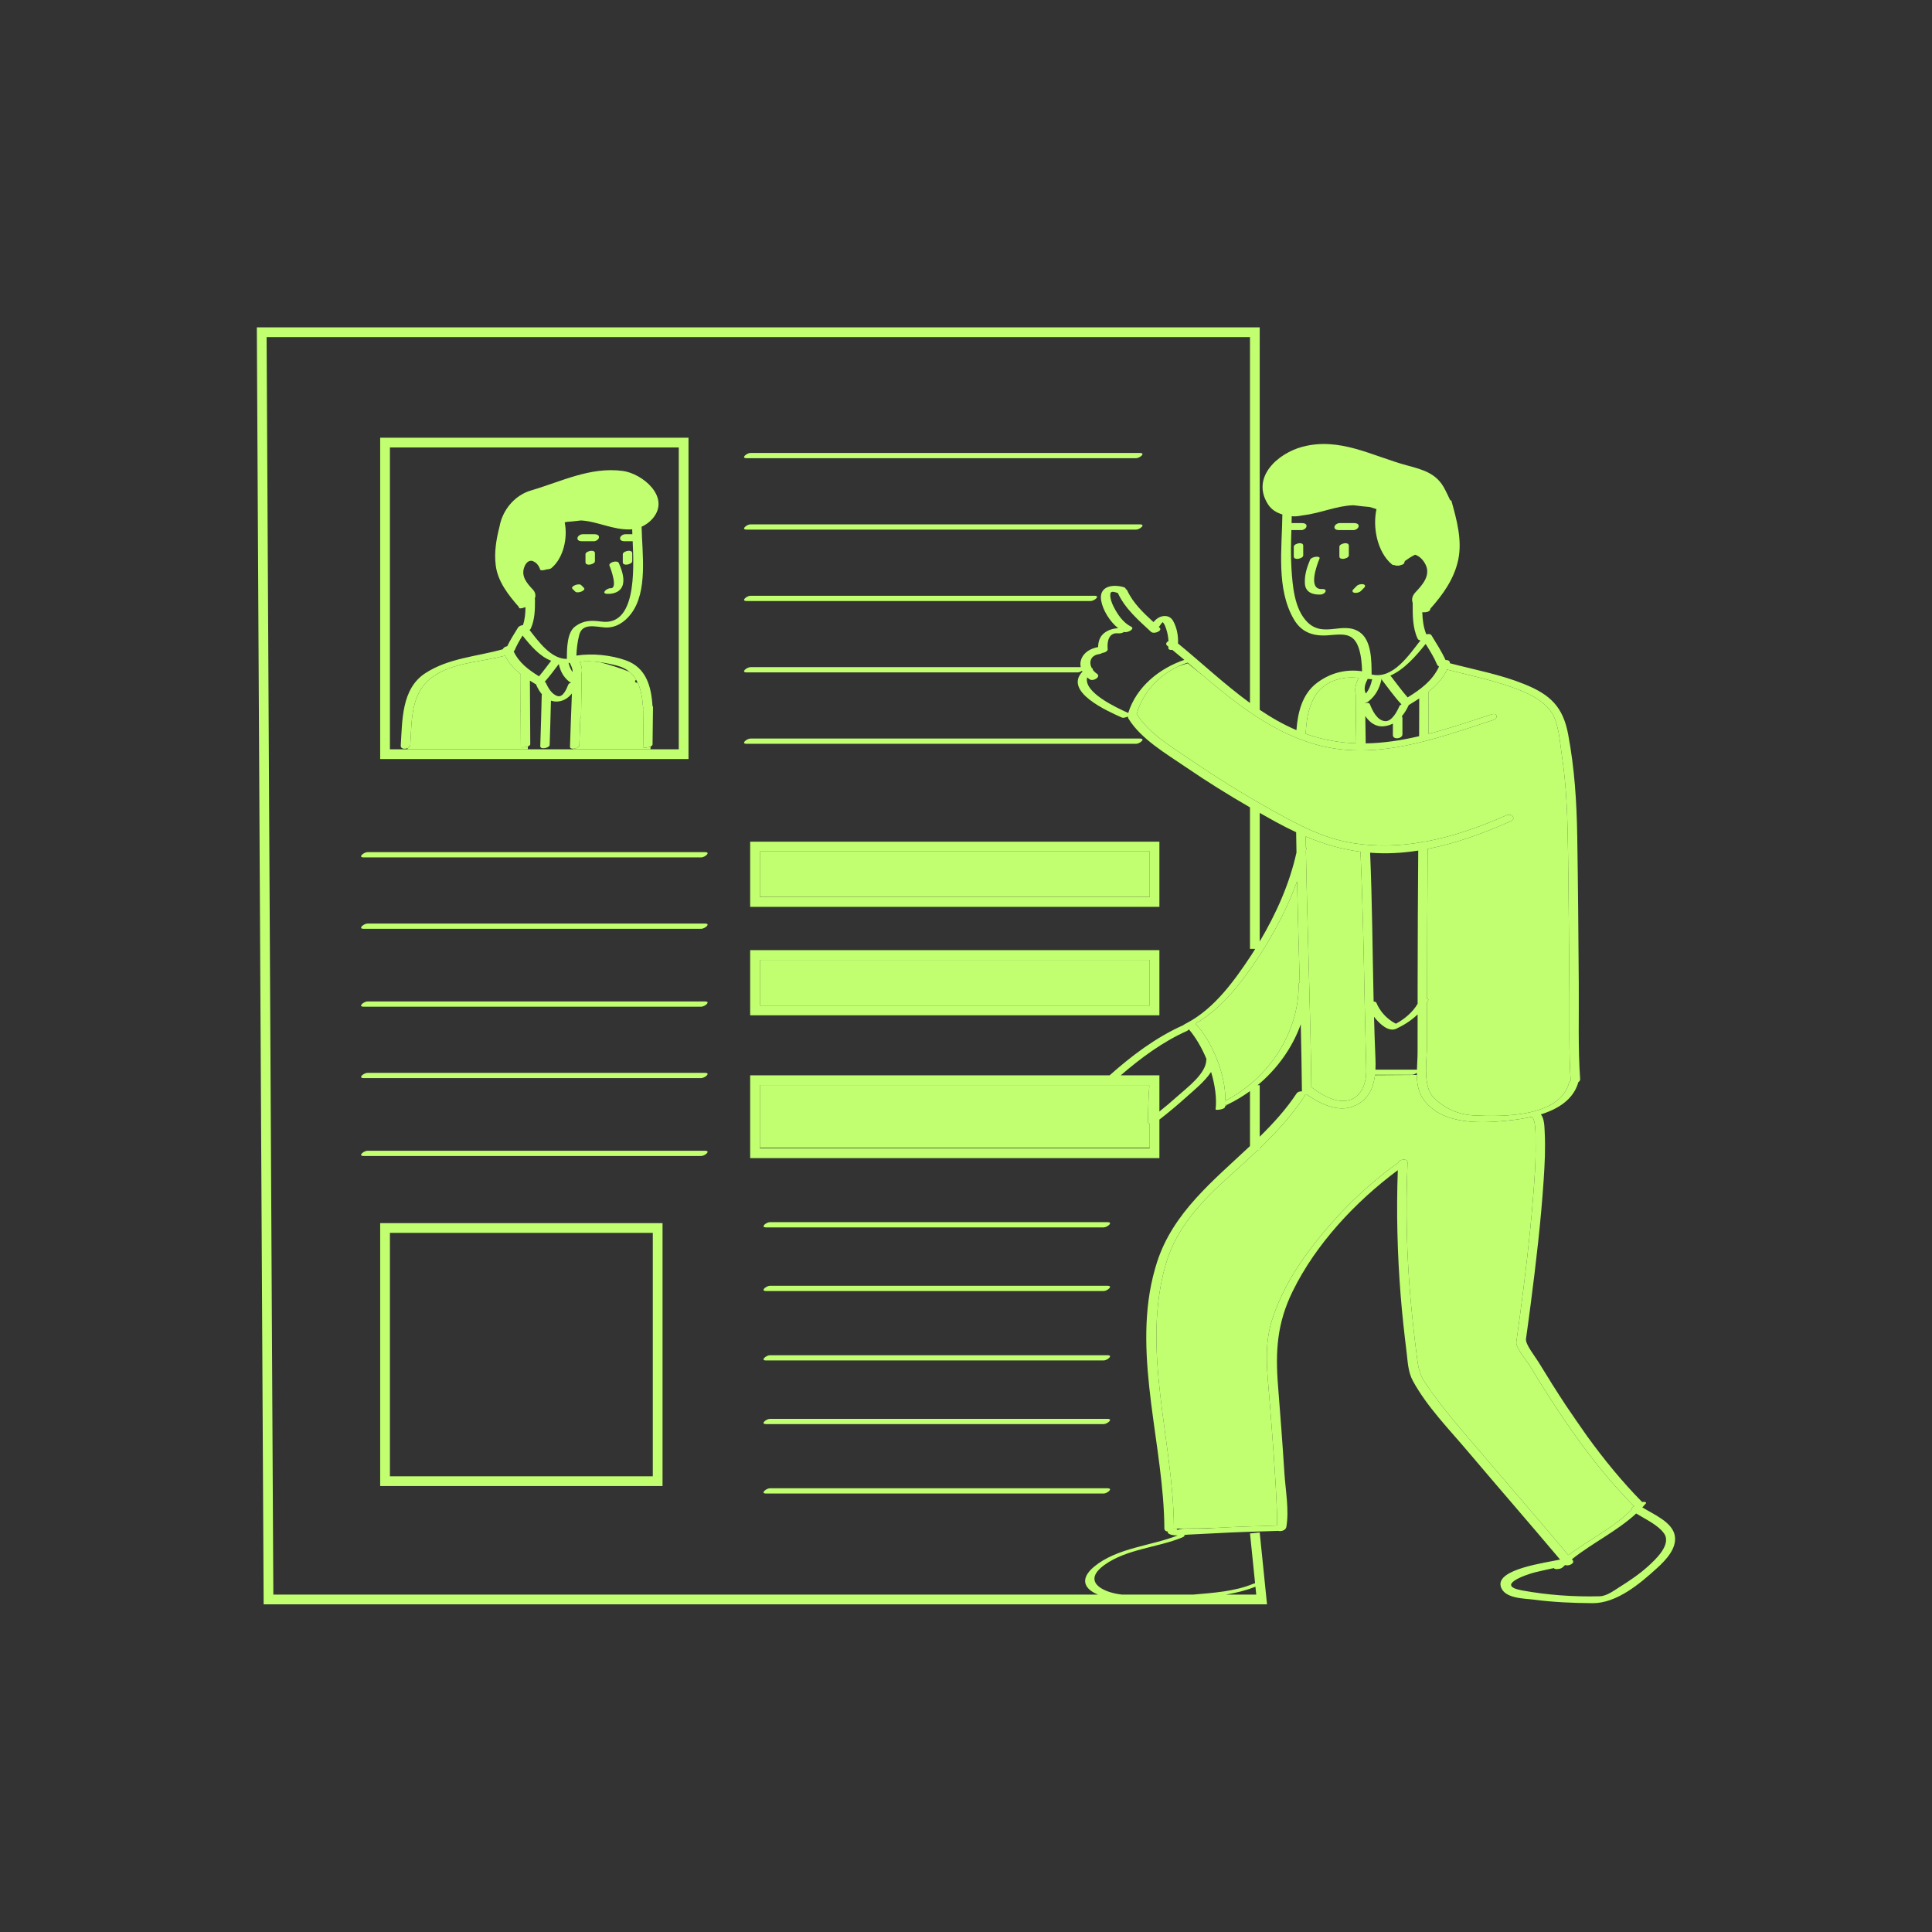 <?xml version="1.0" standalone="no"?>
<svg version="1.1" id="Layer_1" xmlns="http://www.w3.org/2000/svg" xmlns:xlink="http://www.w3.org/1999/xlink" x="0px" y="0px" width="595.28px" height="595.28px" viewBox="0 0 595.28 595.28" enable-background="new 0 0 595.28 595.28" xml:space="preserve">
<rect x="0" y="0" width="595.28" height="595.28" fill="#333333" stroke="none"/>
<path id="color_x5F_2" fill="#c1ff70" d="M234.14,262.331h120.09v14.041H234.14V262.331z M234.14,309.831h120.09v-14.086H234.14
	V309.831z M353.685,345.53c0.112-3.635,0.121-7.304,0.437-10.927c0.009-0.101-0.045-0.19-0.143-0.272H234.14v19.322h120.09v-7.431
	C353.906,346.134,353.672,345.929,353.685,345.53z M198.162,230.165c0.046-3.885,0.093-7.77,0.143-11.654
	c0.001-0.066,0.025-0.129,0.058-0.189c-0.141-0.146-0.237-0.336-0.253-0.583c-0.166-2.651-0.611-5.257-1.654-7.441
	c-0.091,0.015-0.183,0.028-0.273,0.042c-0.517,0.078-0.737-0.709-0.218-0.789c0.03-0.005,0.061-0.01,0.091-0.014
	c-0.549-0.957-1.23-1.816-2.086-2.533c-2.83-1.172-6.553-2.299-9.251-2.989c-2.038-0.268-4.1-0.351-6.067-0.128
	c0.54,1.2,0.813,2.467,0.543,3.617c-0.002,0.95-0.015,1.898-0.021,2.848c0.025,0.064,0.042,0.134,0.038,0.215
	c-0.019,0.419-0.032,0.838-0.049,1.257c-0.029,3.032-0.07,6.063-0.128,9.095c-0.003,0.168-0.096,0.32-0.241,0.454
	c-0.098,2.776-0.191,5.553-0.284,8.329c-0.018,0.546-1.13,0.993-1.969,0.992v0.18h23.889l0.01-0.861
	C199.585,230.396,198.157,230.499,198.162,230.165z M160.485,230.085c-0.016-3.618-0.041-7.236-0.06-10.854
	c-0.063-0.036-0.104-0.081-0.104-0.14c-0.018-3.715-0.031-7.429-0.033-11.143c0-0.096,0.04-0.184,0.102-0.269
	c-1.952-1.547-3.616-3.345-4.779-5.653c-6.3,1.69-13.769,2-19.665,4.938c-0.766,0.403-1.511,0.839-2.229,1.308
	c-0.244,0.166-0.493,0.323-0.729,0.503c-6.544,4.969-6.084,13.329-6.574,20.743c-0.03,0.448-0.381,0.788-0.829,0.988
	c-0.006,0.122-0.013,0.243-0.019,0.366h37.07v-0.889C161.778,230.321,160.486,230.405,160.485,230.085z M488.975,442.45
	l-6.514-9.441C484.567,436.198,486.733,439.353,488.975,442.45z M503.292,463.93c-12.582-12.753-22.767-27.954-32.012-43.235
	c-0.886-1.465-4.33-5.44-4.076-7.205c0.371-2.582,0.724-5.168,1.067-7.754c1.599-12.016,3.067-24.064,4.046-36.148
	c0.472-5.816,0.94-11.684,0.818-17.523c-0.022-1.063,0.239-7.322-1.244-7.936c-2.187,0.498-4.367,0.818-6.348,1.039
	c-8.496,0.943-20.476,1.683-26.537-5.859c-1.938-2.412-2.411-5.191-2.448-8.098l-12.912,0.078c-0.547,4.439-2.427,8.279-7.401,9.832
	c-4.646,1.451-9.958-1.308-13.714-3.957c-0.125,0.025-0.249,0.043-0.37,0.055c-0.019,0.164-0.085,0.346-0.219,0.549
	c-3.963,5.994-8.72,11.16-13.803,16.052v0.511h-0.542c-2.839,2.71-5.768,5.346-8.719,7.992
	c-8.393,7.528-16.332,15.779-19.596,26.885c-7.84,26.676,2.271,54.543,2.415,81.512c0.001,0.088-0.015,0.172-0.038,0.252
	c0.268-0.027,0.518-0.021,0.715,0.025l3.209-0.061c1.076-0.057,2.313-0.068,3.453-0.065l5.478-0.103
	c3.43-0.18,6.859-0.345,10.293-0.453c2.896-0.082,5.793-0.177,8.688-0.277c0.06-1.311,0.003-2.631-0.044-3.938
	c-0.422-11.643-1.391-23.274-2.298-34.887c-0.655-8.379-1.831-16.472,0.822-24.633c2.267-6.975,5.793-13.486,10.071-19.432
	c7.924-11.013,17.685-20.987,28.746-28.883c0.314-1.117,2.958-1.457,2.897-0.055c-0.626,14.473-0.292,28.97,1.049,43.396
	c0.519,5.571,1.138,11.131,1.86,16.68c0.399,3.072,0.752,5.114,2.471,7.693c5.28,7.921,11.715,15.128,17.878,22.359
	c8.76,10.277,17.6,20.486,26.301,30.814c6.413-4.801,13.851-8.35,19.477-14.027c-0.056-0.379,0.273-0.761,0.736-1.02
	c0.008-0.016,0.017-0.035,0.023-0.05C503.412,464.022,503.345,463.983,503.292,463.93z M377.453,340.891
	c0.246-0.177,0.525-0.378,0.835-0.603c-0.207,0.082-0.496,0.137-0.803,0.158C377.474,340.594,377.469,340.745,377.453,340.891z
	 M366.617,233.958c8.082,5.535,16.431,10.705,24.978,15.491c8.114,4.544,16.304,8.989,25.643,10.391
	c6.967,1.046,13.807,0.818,20.514-0.284c0.394-0.178,0.873-0.265,1.282-0.223c8.611-1.563,17-4.541,25.146-8.148
	c1.528-0.678,3.127,1.039,1.318,1.84c-8.146,3.607-16.762,6.811-25.603,8.541c-0.123,15.4-0.165,30.803-0.183,46.203
	c0.307,0.053,0.481,0.181,0.371,0.401c-0.112,0.226-0.249,0.433-0.372,0.651c-0.005,4.336-0.018,8.672-0.019,13.009
	c-0.001,2.501-0.431,6.063-0.267,9.362c0.138,2.75,0.688,5.318,2.258,6.928c3.319,3.401,7.692,5.326,12.442,5.563
	c2.208,0.11,5.01,0.203,8.007,0.104c3.305-0.108,6.845-0.452,10.09-1.265c0.343-0.086,0.682-0.176,1.017-0.272
	c4.917-1.415,8.985-4.015,10.221-8.675c0.062-0.231,0.247-0.43,0.491-0.591c-0.595-8.828-0.315-17.78-0.39-26.62
	c-0.124-14.592-0.215-29.184-0.427-43.773c-0.148-10.178-0.391-19.987-1.93-30.048c-0.636-4.153-0.901-10.202-3.589-13.669
	c-2.275-2.936-5.684-4.744-9.075-6.115c-7.203-2.911-14.797-4.443-22.291-6.362c-0.139,0.012-0.277,0.026-0.418,0.05
	c-1.381,2.699-3.356,4.822-5.645,6.656c-0.002,4.338-0.019,8.676-0.037,13.014c6.509-1.693,12.971-3.895,19.433-6.008
	c1.753-0.572,2.189,1.188,0.469,1.75c-17.601,5.754-36.47,12.861-55.119,7.391c-13.132-3.853-23.823-12.293-34.18-21.01
	c-2.808-2.248-4.781-3.865-4.781-3.865s-1.213,0.338-2.901,0.928c-6.005,2.807-10.938,8.028-12.746,14.448
	c-0.019,0.065-0.059,0.126-0.107,0.187c0.033,0.039,0.068,0.075,0.097,0.121C353.86,225.907,361.119,230.194,366.617,233.958z
	 M400.142,303.19c-0.002-0.203,0.124-0.383,0.319-0.539c-0.279-10.365-0.578-20.731-0.814-31.099
	c-2.839,7.96-6.857,15.501-11.406,22.614c-5.207,7.887-11.488,16.46-19.937,21.21c5.279,5.55,9.407,15.849,9.253,23.784
	C390.835,332.304,400.265,318.319,400.142,303.19z M417.886,229.02c-0.091-5.058-0.162-10.116-0.172-15.175
	c0-0.002,0.001-0.004,0.001-0.005c-0.417-1.564,0.088-3.349,0.913-4.94c-5.133-0.719-10.97,1.074-13.636,5.881
	c-1.886,3.398-2.449,7.035-2.669,10.868c-0.009,0.146-0.058,0.28-0.131,0.403c0.914,0.328,1.835,0.642,2.771,0.916
	C409.319,228.245,413.623,228.873,417.886,229.02z M404.215,335.089c2.58,1.885,5.709,3.893,8.999,4.112
	c5.007,0.335,7.292-3.646,7.689-7.897c0.053-0.565,0.075-1.135,0.063-1.701c-0.149-7.068-0.364-14.135-0.5-21.205
	c-0.292-15.325-0.598-30.651-1.272-45.965c-6.002-0.779-11.523-2.433-16.901-4.707c0.018,1.111,0.038,2.223,0.057,3.334
	c0.142,0.078,0.214,0.197,0.179,0.365c-0.05,0.236-0.108,0.472-0.16,0.707c0.441,24.277,1.413,48.541,1.663,72.82
	c0,0.012,0,0.023,0,0.035C404.096,335.017,404.158,335.048,404.215,335.089z"></path>
<path id="color_x5F_1" d="M190.69,173.507c0.796,1.896,1.719,4.344,1.266,6.436c-0.5,2.31-2.738,3.144-4.909,3.027
	c-1.963-0.106-0.053-1.792,1.104-1.73c2.282,0.123,0.079-5.912-0.359-6.955C187.385,173.315,190.242,172.44,190.69,173.507z
	 M182.025,169.714c-0.473,0.051-1.628,0.4-1.628,1.053c0,0.82,0,1.642,0,2.463c0,0.676,0.728,0.799,1.283,0.74
	c0.473-0.051,1.628-0.4,1.628-1.053c0-0.82,0-1.642,0-2.463C183.308,169.778,182.581,169.655,182.025,169.714z M193.52,169.714
	c-0.473,0.051-1.628,0.4-1.628,1.053c0,0.82,0,1.642,0,2.463c0,0.676,0.728,0.799,1.283,0.74c0.473-0.051,1.628-0.4,1.628-1.053
	c0-0.82,0-1.642,0-2.463C194.802,169.778,194.075,169.655,193.52,169.714z M183.208,164.606c-1.231,0-2.463,0-3.694,0
	c-0.642,0-1.514,0.487-1.593,1.184c-0.087,0.764,0.767,0.973,1.345,0.973c1.231,0,2.463,0,3.694,0c0.642,0,1.514-0.487,1.593-1.184
	C184.64,164.815,183.786,164.606,183.208,164.606z M179.091,180.301c-0.738-0.737-3.483,0.353-2.688,1.146
	c0.274,0.273,0.548,0.546,0.821,0.82c0.737,0.737,3.483-0.351,2.688-1.146C179.639,180.848,179.365,180.574,179.091,180.301z
	 M123.474,229.727c0.512-7.741,0.185-17.522,7.581-22.313c7.237-4.688,15.788-5.098,23.877-7.368
	c0.141-0.479,0.729-0.829,1.351-0.929c0.937-1.959,2.136-3.787,3.259-5.643c0.323-0.535,0.958-0.816,1.58-0.85
	c0.621-1.77,0.76-3.674,0.789-5.562c-1.013,0.39-2.153,0.65-2.034-0.044c-3.21-3.635-6.497-7.814-7.131-12.787
	c-0.521-4.086,0.158-8.021,1.151-11.942c0.141-0.786,0.345-1.556,0.609-2.3c0.019-0.068,0.037-0.137,0.056-0.205
	c0.014-0.051,0.045-0.101,0.084-0.148c1.554-4.044,4.847-7.312,9.011-8.532c9.373-2.749,18.182-7.321,28.206-6.006
	c6.063,0.796,14.784,8.011,9.313,14.574c-0.938,1.126-2.148,2.026-3.492,2.63c0.164,8.266,2.019,19.985-3.302,26.886
	c-1.955,2.536-4.716,4.378-8.059,4.138c-2.827-0.201-6.876-1.463-7.851,2.289c-0.546,2.104-0.796,4.223-0.88,6.38
	c4.911-0.759,10.597-0.184,15.237,1.47c6.214,2.215,7.828,7.903,8.213,14.046c0.002,0.026-0.005,0.05-0.006,0.074
	c0.102,0.033,0.166,0.081,0.165,0.149c-0.049,3.885-0.096,7.77-0.143,11.654c-0.003,0.251-0.262,0.462-0.622,0.623
	c-0.853,0.385-2.28,0.488-2.276,0.154c0.046-3.885,0.093-7.77,0.143-11.654c0.001-0.066,0.025-0.129,0.058-0.189
	c-0.141-0.146-0.237-0.336-0.253-0.583c-0.166-2.651-0.611-5.257-1.654-7.441c-0.125-0.261-0.258-0.514-0.4-0.761
	c-0.549-0.957-1.23-1.816-2.086-2.533c-1.005-0.842-2.241-1.496-3.766-1.895c-1.732-0.453-3.597-0.846-5.485-1.095
	c-2.038-0.268-4.1-0.351-6.067-0.128c0.54,1.2,0.813,2.467,0.543,3.617c-0.002,0.95-0.015,1.898-0.021,2.848
	c0.025,0.064,0.042,0.134,0.038,0.215c-0.019,0.419-0.032,0.838-0.049,1.257c-0.029,3.032-0.07,6.063-0.128,9.095
	c-0.003,0.168-0.096,0.32-0.241,0.454c-0.098,2.776-0.191,5.553-0.284,8.329c-0.018,0.546-1.13,0.993-1.969,0.992
	c-0.519,0-0.934-0.171-0.92-0.598c0.183-5.475,0.371-10.949,0.596-16.422c-1.178,1.452-2.757,2.492-4.81,2.484
	c-0.599-0.002-1.138-0.117-1.648-0.283c-0.106,4.549-0.253,9.098-0.398,13.646c-0.03,0.948-2.935,1.557-2.896,0.367
	c0.167-5.223,0.347-10.446,0.45-15.672c0.002-0.09,0.037-0.176,0.086-0.26c-0.698-0.82-1.265-1.795-1.723-2.805
	c-0.034-0.074-0.035-0.15-0.021-0.225c-0.038-0.02-0.078-0.032-0.116-0.055c-0.633-0.381-1.254-0.767-1.865-1.158
	c0.049,6.531,0.08,13.063,0.108,19.594c0.001,0.276-0.32,0.507-0.747,0.676c-0.858,0.338-2.149,0.422-2.151,0.102
	c-0.016-3.618-0.041-7.236-0.06-10.854c-0.063-0.036-0.104-0.081-0.104-0.14c-0.018-3.715-0.031-7.429-0.033-11.143
	c0-0.096,0.04-0.184,0.102-0.269c-1.952-1.547-3.616-3.345-4.779-5.653c-6.3,1.69-13.769,2-19.665,4.938
	c-0.773,0.386-1.516,0.822-2.229,1.308c-0.244,0.166-0.493,0.323-0.729,0.503c-6.544,4.969-6.084,13.329-6.574,20.743
	c-0.03,0.448-0.381,0.788-0.829,0.988C124.69,230.907,123.406,230.747,123.474,229.727z M176.014,210.27
	c-0.223-0.022-0.435-0.091-0.614-0.231c-1.76-1.387-2.74-3.203-3.207-5.375c-0.005-0.025-0.002-0.05-0.006-0.076
	c-1.43,1.846-2.788,3.746-4.357,5.475c0.154,0.068,0.277,0.167,0.343,0.313c0.707,1.557,1.82,3.532,3.585,4.088
	c1.733,0.545,2.854-2.311,3.334-3.509C175.21,210.661,175.578,210.427,176.014,210.27z M175.175,204.233
	c0.257,1.053,0.642,2.016,1.246,2.855c0.081-0.926-0.392-1.986-0.885-2.84C175.405,204.255,175.285,204.249,175.175,204.233z
	 M194.938,166.763c-0.845,0-1.69,0-2.535,0c-0.578,0-1.432-0.209-1.345-0.973c0.08-0.696,0.952-1.184,1.593-1.184
	c0.73,0,1.46,0,2.189,0c-0.023-0.55-0.043-1.064-0.055-1.527c-0.116,0.01-0.223,0.026-0.351,0.027
	c-0.038,0.002-0.076,0.01-0.114,0.011c-5.485,0.218-10.151-2.473-15.304-2.758c-1.861,0.243-3.368,0.371-4.44,0.438
	c-0.192,0.051-0.389,0.119-0.583,0.18c0.98,4.701-0.354,10.938-4.093,14.061c-0.316,0.264-0.933,0.393-1.499,0.391
	c-0.057,0.02-0.113,0.039-0.172,0.059c-0.084,0.065-0.142,0.107-0.142,0.107s-0.022-0.02-0.054-0.048
	c-0.724,0.203-1.495,0.265-1.587-0.032c-0.285-0.911-0.802-1.676-1.407-2.164c-0.28-0.169-0.567-0.33-0.859-0.48
	c-0.966-0.298-1.989,0.156-2.624,1.824c-1.087,2.861,0.783,5.002,2.608,6.936c0.87,0.922,0.965,1.938,0.6,2.877
	c0.045,0.098,0.076,0.204,0.076,0.332c-0.002,3.026-0.034,6.07-1.321,8.87c-0.071,0.154-0.201,0.286-0.36,0.399
	c2.789,3.586,6.651,8.976,11.504,8.917c0.012-3.128,0.015-8.124,2.539-9.997c2.596-1.928,4.996-1.926,8.113-1.508
	C195.869,192.935,195.374,176.337,194.938,166.763z M158.267,200.702c1.634,3.491,4.594,5.692,7.813,7.684
	c1.313-1.546,2.5-3.192,3.746-4.795c-3.548-1.359-6.328-4.635-8.82-7.767c-0.89,1.445-1.754,2.907-2.409,4.474
	C158.532,200.453,158.414,200.587,158.267,200.702z M407.301,181.483c-4.391,0.234-1.572-7.376-0.74-9.357
	c0.415-0.988-2.488-0.653-2.904,0.336c-0.988,2.353-1.797,4.896-1.59,7.476c0.213,2.659,2.568,3.368,4.863,3.245
	C408.405,183.104,409.301,181.376,407.301,181.483z M414.315,167.382c-0.474,0.051-1.629,0.4-1.629,1.053c0,1.004,0,2.008,0,3.012
	c0,0.676,0.728,0.799,1.283,0.74c0.474-0.051,1.629-0.4,1.629-1.053c0-1.004,0-2.008,0-3.012
	C415.599,167.446,414.871,167.323,414.315,167.382z M400.262,167.382c-0.474,0.051-1.629,0.4-1.629,1.053c0,1.004,0,2.008,0,3.012
	c0,0.676,0.729,0.799,1.283,0.74c0.474-0.051,1.629-0.4,1.629-1.053c0-1.004,0-2.008,0-3.012
	C401.545,167.446,400.816,167.323,400.262,167.382z M418.623,162.149c0.088-0.764-0.767-0.973-1.345-0.973c-1.506,0-3.012,0-4.518,0
	c-0.642,0-1.514,0.487-1.593,1.184c-0.088,0.764,0.767,0.973,1.345,0.973c1.506,0,3.012,0,4.518,0
	C417.672,163.333,418.544,162.846,418.623,162.149z M420.045,180.024c-0.655-0.144-1.565,0.065-2.049,0.549
	c-0.335,0.334-0.67,0.669-1.004,1.004c-0.428,0.427-0.342,0.921,0.283,1.057c0.655,0.144,1.565-0.065,2.049-0.549
	c0.335-0.334,0.67-0.669,1.004-1.004C420.756,180.654,420.67,180.16,420.045,180.024z M231.14,292.745h126.09v20.086H231.14V292.745
	z M234.14,309.831h120.09v-14.086H234.14V309.831z M231.14,259.331h126.09v20.086H231.14V259.331z M354.229,276.372v-14.041H234.14
	v14.041v0.045h120.09V276.372z M510.66,483.063c-5.289,4.828-12.494,10.969-20.025,10.904c-5.938-0.05-11.92-0.287-17.811-1.068
	c-3.109-0.412-9.508-0.273-10.439-4.205c-1.248-5.264,13.832-7.176,18.301-8.17c-9.426-11.188-19.035-22.219-28.483-33.389
	c-5.764-6.813-12.562-13.75-16.861-21.646c-1.521-2.792-1.58-5.877-1.965-9c-0.704-5.711-1.339-11.433-1.799-17.17
	c-1.034-12.905-1.361-25.828-0.891-38.766c-13.077,9.71-25.282,22.782-32.406,37.332c-4.794,9.791-5.347,18.348-4.501,29.08
	c0.705,8.947,1.396,17.896,1.96,26.854c0.329,5.225,1.512,11.424,0.603,16.667c-0.174,1.007-1.584,1.465-2.507,1.198
	c-0.073,0.002-0.168,0.004-0.3,0.009c-0.591,0.021-1.182,0.041-1.771,0.062c-2.69,0.089-5.381,0.172-8.071,0.25
	c-5.86,0.184-11.709,0.588-17.566,0.832c-0.369,0.016-0.813,0.061-1.284,0.107c0.279,0.16,0.201,0.449-0.688,0.81
	c-7.62,3.089-16.984,3.517-23.787,8.378c-6.977,4.986-1.004,8.311,4.617,9.096c0.265,0.037,0.53,0.061,0.795,0.094h21.818
	c6.057-0.535,12.862-0.952,18.527-3.331c0.185-0.077,0.387-0.129,0.588-0.16l-1.565-15.353l2.984-0.305l2.257,22.148H81.236
	l-2.104-393.449H388.14v117.832c3.61,2.435,7.362,4.582,11.312,6.264c0.404-5.384,1.738-11.087,6.274-14.521
	c4.091-3.096,8.906-4.369,13.956-3.613c-0.072-2.381-0.279-4.828-0.999-7.056c-1.576-4.882-4.819-4.428-9.276-4.047
	c-4.468,0.382-8.266-0.706-10.688-4.813c-5.577-9.461-3.708-21.885-3.6-32.414c-1.8-0.516-3.415-1.5-4.482-3.204
	c-5.208-8.312,3.136-15.651,10.663-17.642c11.568-3.058,21.525,2.867,32.302,5.76c5.031,1.35,9.126,2.467,11.604,7.371
	c0.483,0.955,1.077,2.105,1.615,3.324c0.208,0.027,0.356,0.096,0.393,0.225c1.615,5.778,3.38,12.172,2.077,18.199
	c-1.274,5.896-4.666,10.602-8.597,15.039c0.054,0.904-1.339,1.188-2.467,1.051c0.078,2.336,0.354,4.65,1.239,6.829
	c0.63-0.192,1.33-0.142,1.606,0.315c1.502,2.488,3.113,4.934,4.315,7.586c0.742-0.042,1.439,0.277,1.329,0.994
	c7.689,2.016,15.574,3.459,22.97,6.448c7.955,3.215,11.891,6.931,13.491,15.481c1.985,10.611,2.619,20.725,2.798,31.47
	c0.25,15.093,0.346,30.188,0.471,45.283c0.082,9.792-0.263,19.722,0.421,29.497c0.024,0.355-0.208,0.66-0.548,0.89
	c-1.502,5.374-6.287,8.298-11.549,9.937c1.104,1.357,1.092,3.941,1.171,5.424c0.264,4.92,0.015,9.873-0.313,14.783
	c-0.855,12.793-2.346,25.547-4,38.259c-0.465,3.571-0.941,7.143-1.45,10.708c-0.235,1.654,2.771,5.362,3.798,7.049
	c2.74,4.503,5.557,8.998,8.484,13.43c2.106,3.189,4.272,6.344,6.514,9.441c5.19,7.173,10.781,14.04,16.969,20.318
	c0.816-0.096,1.546,0.037,1.117,0.541c-0.332,0.391-0.68,0.762-1.027,1.134c3.475,2.184,9.268,4.491,10.004,8.764
	C516.706,477.093,513.259,480.691,510.66,483.063z M388.14,334.372v15.865c4.198-4.125,8.144-8.457,11.373-13.342
	c0.325-0.492,1.027-0.682,1.628-0.611c-0.068-6.898-0.195-13.797-0.354-20.694c-2.6,7.294-7.299,13.796-13.305,18.782H388.14z
	 M234.14,334.331v19.322v0.178h120.09v-0.178v-7.431c-0.323-0.089-0.558-0.294-0.545-0.692c0.112-3.635,0.121-7.304,0.437-10.927
	c0.009-0.101-0.045-0.19-0.143-0.272H234.14z M357.229,342.483c1.883-1.515,3.739-3.062,5.528-4.679
	c2.869-2.593,8.901-6.983,8.927-11.274c0.001-0.078,0.021-0.152,0.05-0.226c-1.445-3.483-3.331-6.71-5.437-9.165
	c-0.113,0.205-0.335,0.404-0.708,0.572c-7.372,3.314-14.14,8.305-20.275,13.619h11.915v2.643v0.754V342.483z M347.628,219.673
	c2.486-7.992,9.525-13.719,17.293-16.36c-1.229-1.035-2.463-2.057-3.698-3.069c-0.688,0.078-1.313-0.099-1.24-0.668
	c0.014-0.107,0.009-0.221,0.019-0.33c-0.122-0.099-0.242-0.199-0.364-0.298c-0.628-0.506-0.246-1.085,0.391-1.437
	c-0.072-1.333-0.332-2.681-0.763-3.885c-0.211-0.59-0.51-1.512-1.057-1.934c-0.358,0.375-0.659,0.787-0.941,1.23
	c-0.056,0.088-0.143,0.167-0.245,0.241c0.092,0.084,0.185,0.169,0.275,0.253c0.999,0.93-1.738,2.109-2.66,1.254
	c-3.865-3.594-7.945-7.069-10.21-11.947c0,0,0,0,0-0.001c-1.13-0.342-2.33-0.877-2.339,0.601c-0.008,1.23,0.482,2.494,1.024,3.581
	c1.174,2.353,2.965,4.997,5.396,6.181c1.334,0.648-1.07,2.012-2.162,1.622c-0.539,0.368-1.232,0.499-1.869,0.433
	c-2.859-0.303-3.43,2.553-3.177,4.877c0.066,0.614-0.9,1.083-1.735,1.188c-0.228,0.166-0.506,0.289-0.828,0.331
	c-2.766,0.356-3.307,2.542-2.324,4.362c0.289,0.056,0.426,0.19,0.265,0.426c0.325,0.465,0.75,0.894,1.27,1.24
	c1.418,0.947-1.071,2.509-2.215,1.746c-0.266-0.178-0.52-0.376-0.763-0.588C333.771,213.33,344.029,218.063,347.628,219.673z
	 M436.792,309.282c0.002-2.162,0.001-4.324,0.005-6.486c0.022-13.572,0.075-27.145,0.183-40.718
	c-4.896,0.767-9.852,1.048-14.828,0.657c0.653,15.276,0.738,30.572,1.085,45.855c0.402,0.004,0.737,0.115,0.853,0.393
	c1.152,2.768,3.325,5.074,6.003,6.441C432.77,313.995,435.266,311.89,436.792,309.282z M402.293,257.726
	c0.018,1.111,0.038,2.223,0.057,3.334c0.142,0.078,0.214,0.197,0.179,0.365c-0.05,0.236-0.108,0.472-0.16,0.707
	c0.441,24.277,1.413,48.541,1.663,72.82c0,0.012,0,0.023,0,0.035c0.064,0.029,0.127,0.061,0.184,0.102
	c2.58,1.885,5.709,3.893,8.999,4.112c5.007,0.335,7.292-3.646,7.689-7.897c0.053-0.565,0.075-1.135,0.063-1.701
	c-0.149-7.068-0.364-14.135-0.5-21.205c-0.292-15.325-0.598-30.651-1.272-45.965C413.192,261.653,407.671,260,402.293,257.726z
	 M388.14,290.077c5.056-8.542,9.175-17.7,11.326-27.406c-0.037-2.083-0.077-4.166-0.106-6.25c-2.105-0.982-4.198-2.05-6.299-3.195
	c-1.649-0.898-3.284-1.828-4.921-2.754V290.077z M377.557,339.161c13.278-6.857,22.708-20.842,22.585-35.971
	c-0.002-0.203,0.124-0.383,0.319-0.539c-0.279-10.365-0.578-20.731-0.814-31.099c-2.839,7.96-6.857,15.501-11.406,22.614
	c-5.207,7.887-11.488,16.46-19.937,21.21C373.583,320.927,377.711,331.226,377.557,339.161z M423.798,329.581
	c4.138,0,8.275,0,12.414,0c0.145,0,0.261,0.011,0.364,0.027c0.055-1.834,0.204-3.7,0.204-5.541c0.001-3.837,0.006-7.674,0.009-11.51
	c-1.905,1.836-4.201,3.304-6.575,4.41c-2.288,1.066-4.972-1.256-6.856-3.688c0.115,4.297,0.251,8.592,0.441,12.885
	C423.85,327.312,423.856,328.458,423.798,329.581z M462.133,343.787c3.305-0.108,6.845-0.452,10.09-1.265
	c0.343-0.086,0.682-0.176,1.017-0.272c4.917-1.415,8.985-4.015,10.221-8.675c0.062-0.231,0.247-0.43,0.491-0.591
	c-0.595-8.828-0.315-17.78-0.39-26.62c-0.124-14.592-0.215-29.184-0.427-43.773c-0.148-10.178-0.391-19.987-1.93-30.048
	c-0.636-4.153-0.901-10.202-3.589-13.669c-2.275-2.936-5.684-4.744-9.075-6.115c-7.203-2.911-14.797-4.443-22.291-6.362
	c-0.116-0.03-0.232-0.061-0.348-0.091c-0.023,0.047-0.046,0.094-0.07,0.141c-1.381,2.699-3.356,4.822-5.645,6.656
	c-0.002,4.338-0.019,8.676-0.037,13.014c6.509-1.693,12.971-3.895,19.433-6.008c1.753-0.572,2.189,1.188,0.469,1.75
	c-17.601,5.754-36.47,12.861-55.119,7.391c-13.132-3.853-23.823-12.293-34.18-21.01c-1.608-1.355-3.212-2.713-4.813-4.065
	c-0.978,0.314-1.937,0.691-2.87,1.128c-6.005,2.807-10.938,8.028-12.746,14.448c-0.019,0.065-0.059,0.126-0.107,0.187
	c0.033,0.039,0.068,0.075,0.097,0.121c3.547,5.85,10.806,10.137,16.304,13.9c8.082,5.535,16.431,10.705,24.978,15.491
	c8.114,4.544,16.304,8.989,25.643,10.391c6.967,1.046,13.807,0.818,20.514-0.284c0.394-0.178,0.873-0.265,1.282-0.223
	c8.611-1.563,17-4.541,25.146-8.148c1.528-0.678,3.127,1.039,1.318,1.84c-8.146,3.607-16.762,6.811-25.603,8.541
	c-0.123,15.4-0.165,30.803-0.183,46.203c0.307,0.053,0.481,0.181,0.371,0.401c-0.112,0.226-0.249,0.433-0.372,0.651
	c-0.005,4.336-0.018,8.672-0.019,13.009c-0.001,2.501-0.431,6.063-0.267,9.362c0.138,2.75,0.688,5.318,2.258,6.928
	c3.319,3.401,7.692,5.326,12.442,5.563C456.334,343.793,459.136,343.886,462.133,343.787z M402.192,226.052
	c0.914,0.328,1.835,0.642,2.771,0.916c4.355,1.277,8.659,1.905,12.922,2.052c-0.091-5.058-0.162-10.116-0.172-15.175
	c0-0.002,0.001-0.004,0.001-0.005c-0.417-1.564,0.088-3.349,0.913-4.94c-5.133-0.719-10.97,1.074-13.636,5.881
	c-1.886,3.398-2.449,7.035-2.669,10.868C402.314,225.795,402.266,225.929,402.192,226.052z M425.686,209.044
	c-0.008,0.002-0.016,0.003-0.023,0.004c0.01,0.086,0.01,0.179-0.013,0.283c-0.589,2.747-1.789,5.039-4.02,6.796
	c-0.269,0.211-0.626,0.35-0.992,0.394c0.001,0.029,0.001,0.059,0.001,0.089c0.639-0.126,1.279-0.053,1.45,0.374
	c0.77,1.923,2.178,4.96,4.602,5.209c2.175,0.223,3.78-3.037,4.503-4.63c0.097-0.214,0.331-0.393,0.624-0.533
	c-2.178-2.323-3.989-4.94-5.948-7.444C425.725,209.4,425.676,209.218,425.686,209.044z M437.285,215.208
	c-1.048,0.695-2.128,1.364-3.223,2.023c-0.574,1.255-1.277,2.448-2.139,3.468c0.114,0.151,0.188,0.338,0.188,0.575
	c0,1.666,0,3.333,0,5c0,1.365-2.943,1.766-2.943,0.195c0-1.174,0-2.348,0-3.521c-0.818,0.421-1.725,0.71-2.734,0.818
	c-2.593,0.278-4.453-1.195-5.766-3.146c0.033,2.811,0.076,5.621,0.129,8.43c5.54-0.087,11.016-0.943,16.455-2.217
	C437.27,222.958,437.281,219.083,437.285,215.208z M422.812,209.294c-0.456-0.014-0.921-0.053-1.394-0.12
	c-0.648,1.197-1.147,2.569-0.865,3.757c0.035,0.039,0.06,0.083,0.06,0.137c0,0.03,0.001,0.061,0.001,0.092
	c0.059,0.178,0.143,0.35,0.243,0.516c0.965-1.17,1.524-2.572,1.857-4.125C422.733,209.46,422.769,209.375,422.812,209.294z
	 M439.271,198.407c-3.048,3.797-6.559,7.842-10.882,9.76c0.045,0.039,0.091,0.077,0.128,0.125c1.726,2.205,3.35,4.49,5.197,6.594
	c3.995-2.463,7.617-5.128,9.641-9.43c-0.03-0.054-0.049-0.109-0.049-0.168c-0.224-0.095-0.401-0.25-0.497-0.479
	C441.867,202.556,440.561,200.48,439.271,198.407z M422.617,207.854c0.092-0.006,0.177-0.006,0.241,0.008
	c6.396,1.363,11.315-6.087,14.813-10.55c-0.395-0.046-0.733-0.207-0.885-0.536c-1.551-3.372-1.515-7.149-1.517-10.789
	c0-0.053,0.013-0.103,0.024-0.152c-0.396-1.078-0.235-2.213,0.848-3.361c2.098-2.223,4.735-5.15,3.11-8.482
	c-0.621-1.274-1.608-2.421-2.95-2.976c-0.1-0.041-0.193-0.071-0.288-0.104c-1.145,0.558-2.26,1.294-3.15,1.949
	c-0.082,0.214-0.158,0.438-0.229,0.667c-0.104,0.334-0.804,0.578-1.485,0.692c-0.11,0.096-0.175,0.153-0.175,0.153
	s-0.06-0.044-0.144-0.108c-0.543,0.058-1.001,0.02-1.042-0.139c-0.364,0.019-0.7-0.046-0.92-0.229
	c-4.501-3.762-6.006-11.432-4.745-17.031c-0.041-0.006-0.082-0.013-0.115-0.025c-0.714-0.269-1.405-0.469-2.088-0.639
	c-1.242-0.1-2.793-0.253-4.613-0.496c-0.131-0.018-0.279-0.017-0.418-0.027c-5.227,0.193-9.912,2.438-15.566,3.125
	c-1.352,0.258-2.51,0.38-3.322,0.238c-0.013,0.711-0.028,1.423-0.047,2.135c1.088,0,2.175,0,3.263,0
	c0.578,0,1.433,0.209,1.345,0.973c-0.079,0.696-0.951,1.184-1.593,1.184c-1.025,0-2.05,0-3.075,0
	c-0.116,3.96-0.23,7.922,0.028,11.875c0.348,5.307,0.866,12.345,4.823,16.393c5.041,5.158,11.11-0.397,16.26,3.226
	C422.662,197.401,422.578,203.797,422.617,207.854z M377.724,491.321h9.345l-0.249-2.443
	C383.96,490.04,380.873,490.793,377.724,491.321z M362.885,473.081c-1.139,0.023-2.248-0.104-2.976-0.668
	c-0.104-0.114-0.14-0.247-0.106-0.398c0.016-0.039,0.03-0.077,0.045-0.115c-0.584-0.042-1.084-0.336-1.087-0.967
	c-0.134-25.282-9.618-52.271-3.551-77.436c0.065-0.271,0.14-0.543,0.209-0.814c0.326-1.277,0.68-2.553,1.091-3.82
	c4.947-15.26,17.3-25.061,28.63-35.741V336.19c-2.132,1.547-4.397,2.915-6.774,4.067c-0.022,0.011-0.052,0.021-0.077,0.03
	c-0.207,0.082-0.496,0.137-0.803,0.158c-0.012,0.147-0.017,0.299-0.032,0.444c-0.006,0.056-0.006,0.115-0.013,0.171
	c-0.097,0.829-2.932,1.062-2.898,0.777c0.401-3.428-0.172-7.525-1.39-11.555c-1.911,2.933-5.273,5.627-7.255,7.417
	c-2.797,2.527-5.688,4.957-8.668,7.27v11.86H231.14v-25.5h110.743c6.713-5.967,14.21-11.638,22.424-15.33
	c0.085-0.038,0.17-0.067,0.256-0.092c0.074-0.105,0.232-0.227,0.522-0.37c0.118-0.058,0.231-0.126,0.349-0.187
	c0.107-0.055,0.212-0.113,0.318-0.17c8.471-4.464,14.686-13.153,19.826-20.941c0.396-0.619,0.788-1.242,1.176-1.869h-1.614v-43.604
	c-6.746-3.899-13.372-8.023-19.794-12.421c-5.948-4.072-13.825-8.627-17.675-14.977c-0.125-0.206-0.16-0.406-0.142-0.595
	c-0.626,0.293-1.469,0.488-1.826,0.329c-4.535-2.023-18.061-8.007-12.18-14.161c-0.047-0.084-0.104-0.164-0.146-0.251
	c-0.404,0.273-0.918,0.488-1.306,0.488c-34,0-68,0-102,0c-1.958,0,0.07-1.617,1.135-1.617c33.93,0,67.859,0,101.789,0
	c-0.166-0.764-0.155-1.568,0.142-2.383c0.828-2.275,2.96-3.385,5.204-3.801c0.038-1.586,0.479-3.168,1.756-4.223
	c1.283-1.061,2.834-1.512,4.437-1.586c-2.566-2.039-4.706-5.533-5.237-8.457c-0.814-4.482,3.469-5.214,6.927-4.2
	c0.446,0.131,0.621,0.34,0.619,0.571c0.21,0.098,0.383,0.246,0.482,0.461c1.798,3.875,4.947,6.863,8.077,9.73
	c0.784-0.928,1.755-1.666,3.022-1.838c1.234-0.166,2.352,0.305,2.986,1.398c1.175,2.019,1.682,4.645,1.558,7.031
	c7.193,5.889,14.383,12.662,22.171,18.337V103.872H82.147l2.073,387.449h254.102c-4.107-1.643-5.88-4.758-1.152-8.646
	C344.24,476.857,354.623,476.358,362.885,473.081z M374.515,470.767c3.43-0.18,6.859-0.345,10.293-0.453
	c2.896-0.082,5.793-0.177,8.688-0.277c0.06-1.311,0.003-2.631-0.044-3.938c-0.422-11.643-1.391-23.274-2.298-34.887
	c-0.655-8.379-1.831-16.472,0.822-24.633c2.267-6.975,5.793-13.486,10.071-19.432c7.924-11.013,17.685-20.987,28.746-28.883
	c0.314-1.117,2.958-1.457,2.897-0.055c-0.626,14.473-0.292,28.97,1.049,43.396c0.519,5.571,1.138,11.131,1.86,16.68
	c0.399,3.072,0.752,5.114,2.471,7.693c5.28,7.921,11.715,15.128,17.878,22.359c8.76,10.277,17.6,20.486,26.301,30.814
	c6.413-4.801,13.851-8.35,19.477-14.027c-0.056-0.379,0.273-0.761,0.736-1.02c0.021-0.012,0.041-0.024,0.062-0.035
	c-0.013-0.006-0.026-0.01-0.038-0.015c-0.074-0.034-0.142-0.073-0.194-0.127c-12.582-12.753-22.767-27.954-32.012-43.235
	c-0.886-1.465-4.33-5.44-4.076-7.205c0.371-2.582,0.724-5.168,1.067-7.754c1.599-12.016,3.067-24.064,4.046-36.148
	c0.472-5.816,0.94-11.684,0.818-17.523c-0.022-1.063,0.239-7.322-1.244-7.936c-2.187,0.498-4.367,0.818-6.348,1.039
	c-8.496,0.943-20.476,1.683-26.537-5.859c-1.938-2.412-2.411-5.191-2.448-8.098c-0.003-0.221-0.002-0.441,0-0.662
	c-0.424,0.329-1.049,0.615-1.491,0.615c-3.801,0-7.603,0-11.404,0c-0.005,0.042-0.011,0.083-0.017,0.125
	c-0.547,4.439-2.427,8.279-7.401,9.832c-4.646,1.451-9.958-1.308-13.714-3.957c-0.125,0.025-0.249,0.043-0.37,0.055
	c-0.019,0.164-0.085,0.346-0.219,0.549c-3.963,5.994-8.72,11.16-13.803,16.052v0.511h-0.542c-2.839,2.71-5.768,5.346-8.719,7.992
	c-8.393,7.528-16.332,15.779-19.596,26.885c-7.84,26.676,2.271,54.543,2.415,81.512c0.001,0.088-0.015,0.172-0.038,0.252
	c0.268-0.027,0.518-0.021,0.715,0.025c0.318,0.073,0.5,0.244,0.383,0.537c0.14-0.35,1.323-0.519,2.826-0.598
	c1.076-0.057,2.313-0.068,3.453-0.065c1.536,0.003,2.896,0.03,3.427,0.001C373.147,470.833,373.831,470.802,374.515,470.767z
	 M512.694,472.438c-1.876-2.607-5.693-4.331-8.557-6.104c-5.943,5.479-13.476,9.043-19.809,14.095
	c0.074,0.089,0.149,0.177,0.225,0.266c0.814,0.969-1.232,1.965-2.292,1.518c-0.014,0.007-0.03,0.012-0.045,0.018
	c-0.283,0.256-0.57,0.506-0.847,0.771c-0.498,0.477-2.494,0.693-2.57,0.143c-1.955,0.444-3.929,0.821-5.867,1.319
	c-2.977,0.765-12.255,4.035-3.989,5.562c7.818,1.443,16.01,2.021,23.961,1.81c2.156-0.059,4.34-1.733,6.14-2.863
	c3.096-1.945,6.178-4.023,8.885-6.494C510.078,480.514,515.15,475.854,512.694,472.438z M212.14,233.872h-95v-99h95V233.872z
	 M209.14,137.872h-89v93h5.426h37.07h13.903h23.889h8.712V137.872z M117.14,376.872h87v81h-87V376.872z M120.14,454.872h81v-75h-81
	V454.872z M230.072,141.181c40,0,80,0,120,0c1.064,0,3.093-1.617,1.135-1.617c-40,0-80,0-120,0
	C230.142,139.563,228.114,141.181,230.072,141.181z M230.072,163.181c40,0,80,0,120,0c1.064,0,3.093-1.617,1.135-1.617
	c-40,0-80,0-120,0C230.142,161.563,228.114,163.181,230.072,163.181z M217.207,262.563c-34.667,0-69.333,0-104,0
	c-1.065,0-3.093,1.617-1.135,1.617c34.667,0,69.333,0,104,0C217.137,264.181,219.165,262.563,217.207,262.563z M217.207,284.563
	c-34.667,0-69.333,0-104,0c-1.065,0-3.093,1.617-1.135,1.617c34.667,0,69.333,0,104,0
	C217.137,286.181,219.165,284.563,217.207,284.563z M217.207,308.563c-34.667,0-69.333,0-104,0c-1.065,0-3.093,1.617-1.135,1.617
	c34.667,0,69.333,0,104,0C217.137,310.181,219.165,308.563,217.207,308.563z M217.207,330.563c-34.667,0-69.333,0-104,0
	c-1.065,0-3.093,1.617-1.135,1.617c34.667,0,69.333,0,104,0C217.137,332.181,219.165,330.563,217.207,330.563z M217.207,354.563
	c-34.667,0-69.333,0-104,0c-1.065,0-3.093,1.617-1.135,1.617c34.667,0,69.333,0,104,0
	C217.137,356.181,219.165,354.563,217.207,354.563z M341.207,376.563c-34.667,0-69.333,0-104,0c-1.065,0-3.093,1.617-1.135,1.617
	c34.667,0,69.334,0,104,0C341.137,378.181,343.165,376.563,341.207,376.563z M341.207,396.173c-34.667,0-69.333,0-104,0
	c-1.065,0-3.093,1.617-1.135,1.617c34.667,0,69.334,0,104,0C341.137,397.79,343.165,396.173,341.207,396.173z M341.207,417.563
	c-34.667,0-69.333,0-104,0c-1.065,0-3.093,1.617-1.135,1.617c34.667,0,69.334,0,104,0
	C341.137,419.181,343.165,417.563,341.207,417.563z M341.207,437.173c-34.667,0-69.333,0-104,0c-1.065,0-3.093,1.617-1.135,1.617
	c34.667,0,69.334,0,104,0C341.137,438.79,343.165,437.173,341.207,437.173z M341.207,458.563c-34.667,0-69.333,0-104,0
	c-1.065,0-3.093,1.617-1.135,1.617c34.667,0,69.334,0,104,0C341.137,460.181,343.165,458.563,341.207,458.563z M230.072,185.181
	c35.333,0,70.667,0,106,0c1.064,0,3.093-1.617,1.135-1.617c-35.334,0-70.667,0-106,0
	C230.142,183.563,228.114,185.181,230.072,185.181z M351.207,227.563c-40,0-80,0-120,0c-1.065,0-3.093,1.617-1.135,1.617
	c40,0,80,0,120,0C351.137,229.181,353.165,227.563,351.207,227.563z" fill="#c1ff70"></path>
</svg>